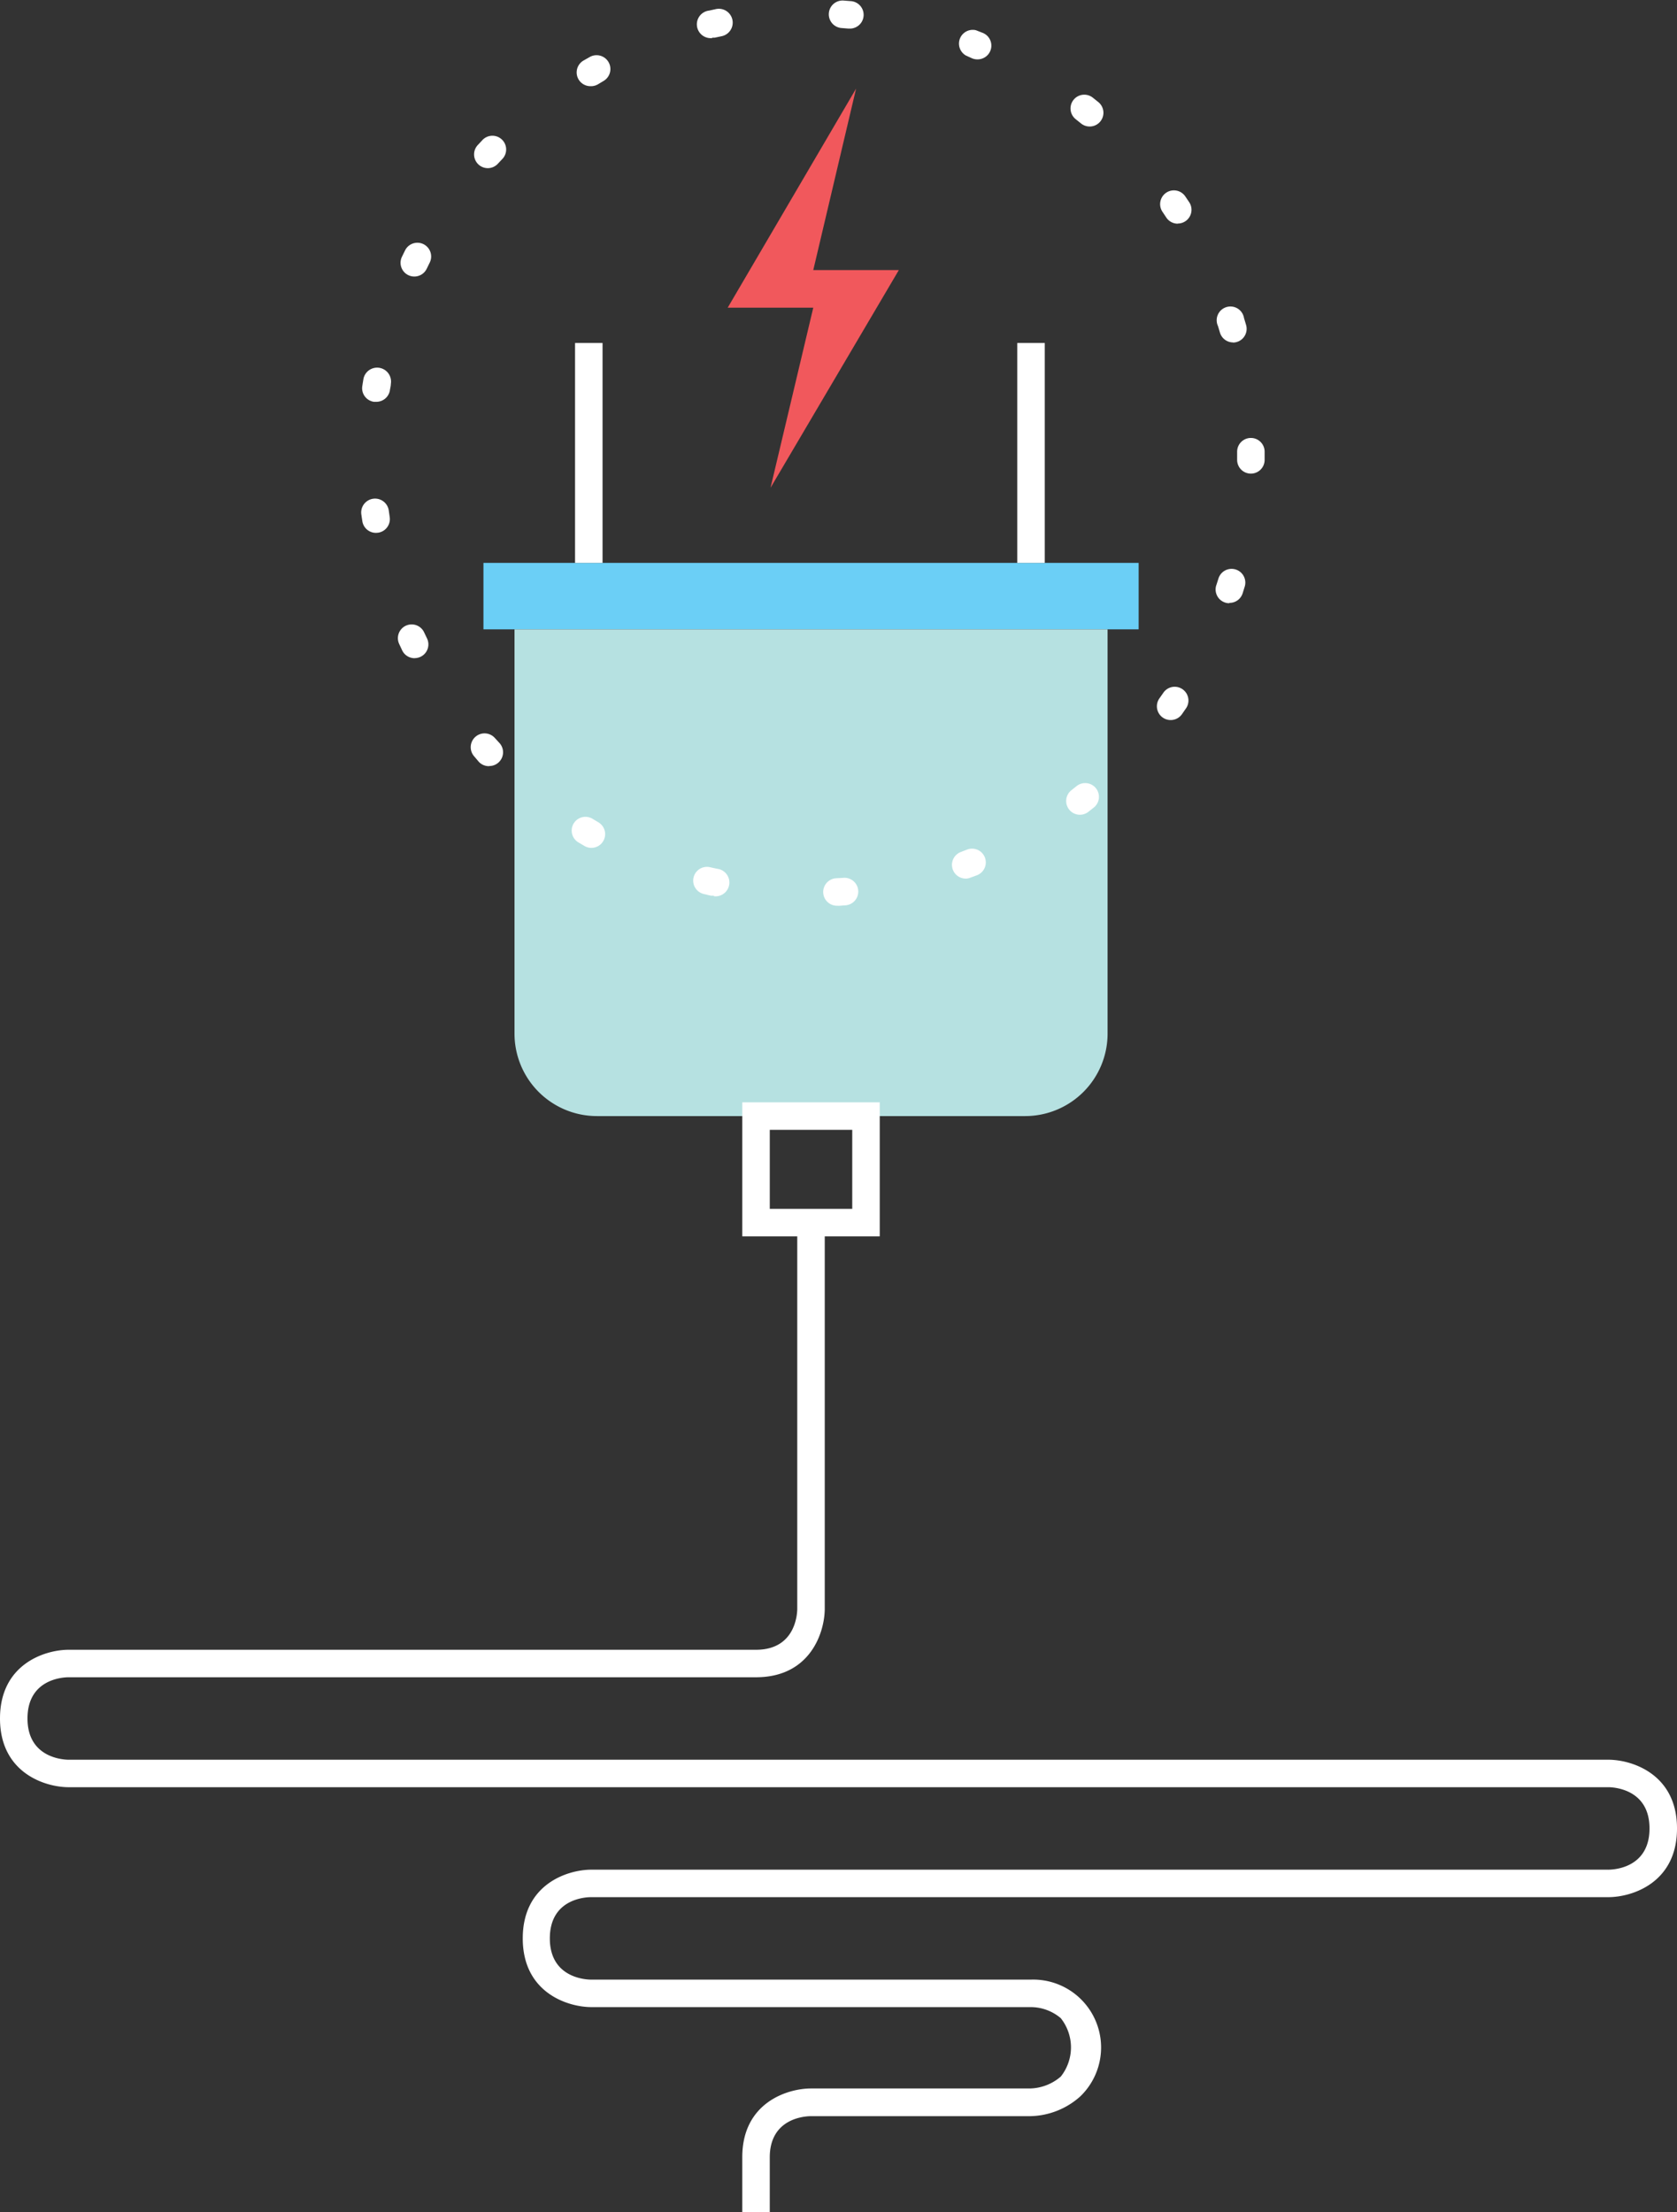 <svg xmlns="http://www.w3.org/2000/svg" viewBox="0 -0.07 244 321.91"><rect x="0" y="-0.07" width="244" height="321.91" fill="#333333" stroke="none"/><title>Depositphotos_65042273_08</title><g data-name="Layer 2"><g data-name="Layer 1"><g data-name="Layer 2"><g data-name="Layer 3"><path fill="#6bcff6" d="M70.34 81.84h95.33v9.67H70.34z"/><path d="M161.15 91.51H74.86v58.83a12 12 0 0 0 12 12h62.29a12 12 0 0 0 12-12z" fill="#b6e1e1"/><path fill="#fff" d="M83.67 49.84h4v32h-4z"/><path fill="#fff" d="M148.01 49.84h4v32h-4z"/><path d="M128 179.84h-20v-19.5h20zm-16-4h12v-11.5h-12z" fill="#fff"/><path d="M121.83 131.73a2 2 0 0 1-.11-4l1-.06a2 2 0 0 1 .3 4l-1 .07zm-18-1.47a2 2 0 0 1-.44 0l-1-.24a2 2 0 1 1 .94-3.89l1 .22a2 2 0 1 1-.44 4zm36.67-2.48a2 2 0 0 1-.7-3.87l.91-.35a2 2 0 0 1 1.47 3.72l-1 .37a2 2 0 0 1-.7.14zm-54.45-4.47a2 2 0 0 1-1-.27l-.9-.53a2 2 0 1 1 2.06-3.43l.84.5a2 2 0 0 1-1 3.73zm71.08-4.82a2 2 0 0 1-1.23-3.58l.77-.61a2 2 0 0 1 2.49 3.13l-.81.64a2 2 0 0 1-1.21.42zm-86-7.07a2 2 0 0 1-1.47-.64L69 110a2 2 0 1 1 3-2.68l.66.72a2 2 0 0 1-1.47 3.36zm99.19-6.71a2 2 0 0 1-1.63-3.15l.56-.8a2 2 0 0 1 3.33 2.22l-.59.85a2 2 0 0 1-1.67.88zm-110-9a2 2 0 0 1-1.8-1.13l-.44-.94a2 2 0 1 1 3.63-1.69l.42.88a2 2 0 0 1-1.8 2.87zm118.51-8A2 2 0 0 1 177 85l.3-.94a2 2 0 0 1 3.82 1.18l-.31 1a2 2 0 0 1-1.93 1.42zM54.72 77.47a2 2 0 0 1-2-1.7q-.08-.51-.15-1a2 2 0 1 1 4-.53q.07.48.14 1A2 2 0 0 1 55 77.45zM182 68.85a2 2 0 0 1-2-2v-1.19a2 2 0 0 1 4 0v1.24a2 2 0 0 1-2 1.95zM54.7 58.4h-.3a2 2 0 0 1-1.69-2.27q.08-.52.16-1a2 2 0 0 1 4 .65c0 .32-.1.64-.15 1a2 2 0 0 1-2.02 1.62zm124.72-8.64a2 2 0 0 1-1.92-1.43l-.28-.94a2 2 0 1 1 3.78-1.18l.3 1a2 2 0 0 1-1.92 2.57zM60.28 40.17a2 2 0 0 1-1.8-2.87l.46-.94a2 2 0 0 1 3.58 1.79l-.43.88a2 2 0 0 1-1.81 1.14zm111.08-7.69a2 2 0 0 1-1.67-.9l-.54-.81a2 2 0 1 1 3.3-2.27l.58.86a2 2 0 0 1-1.67 3.1zM71 24.4a2 2 0 0 1-1.45-3.4l.71-.76A2 2 0 0 1 73.15 23l-.67.71a2 2 0 0 1-1.48.69zm87.55-6.06a2 2 0 0 1-1.27-.45l-.76-.61a2 2 0 1 1 2.48-3.14l.81.65a2 2 0 0 1-1.27 3.55zM85.9 12.47a2 2 0 0 1-1-3.73l.9-.51a2 2 0 1 1 2 3.49l-.8.48a2 2 0 0 1-1.1.27zm56.29-3.9a2 2 0 0 1-.75-.15l-.92-.42A2 2 0 0 1 142 4.33l1 .39a2 2 0 0 1-.75 3.85zm-38.56-3.1a2 2 0 0 1-.45-4l1-.22A2 2 0 0 1 105 5.2l-1 .21a2 2 0 0 1-.37 0zm20-1.38h-.18l-1-.08a2 2 0 1 1 .29-4l1 .08a2 2 0 1 1-.17 4z" fill="#fff"/><path fill="#f1585c" d="M124.56 12.82L105.88 44.7h12.45l-6.22 26.21 18.67-31.68h-12.45l6.23-26.41z"/><path d="M112 321.84h-4v-8c0-7.94 6.57-10 10-10h31.84a7.1 7.1 0 0 0 4.5-1.73 6.83 6.83 0 0 0 0-8.5A6.76 6.76 0 0 0 150 292H86.06c-3.45 0-10-2.09-10-10s6.53-10 10-10H234c1 0 6-.35 6-6 0-5.82-5.37-6-6-6H10c-3.45 0-10-2.09-10-10s6.53-10 10-10h100c5.63 0 6-5 6-6v-56.29h4V234c0 3.45-2.09 10-10 10H10c-1 0-6 .35-6 6 0 5.82 5.37 6 6 6h224c3.45 0 10 2.09 10 10s-6.53 10-10 10H86c-1 0-6 .35-6 6 0 5.82 5.37 6 6 6h64a9.88 9.88 0 0 1 7.17 17 11.19 11.19 0 0 1-7.32 2.87H118c-1 0-6 .36-6 6z" fill="#fff"/></g></g></g></g></svg>